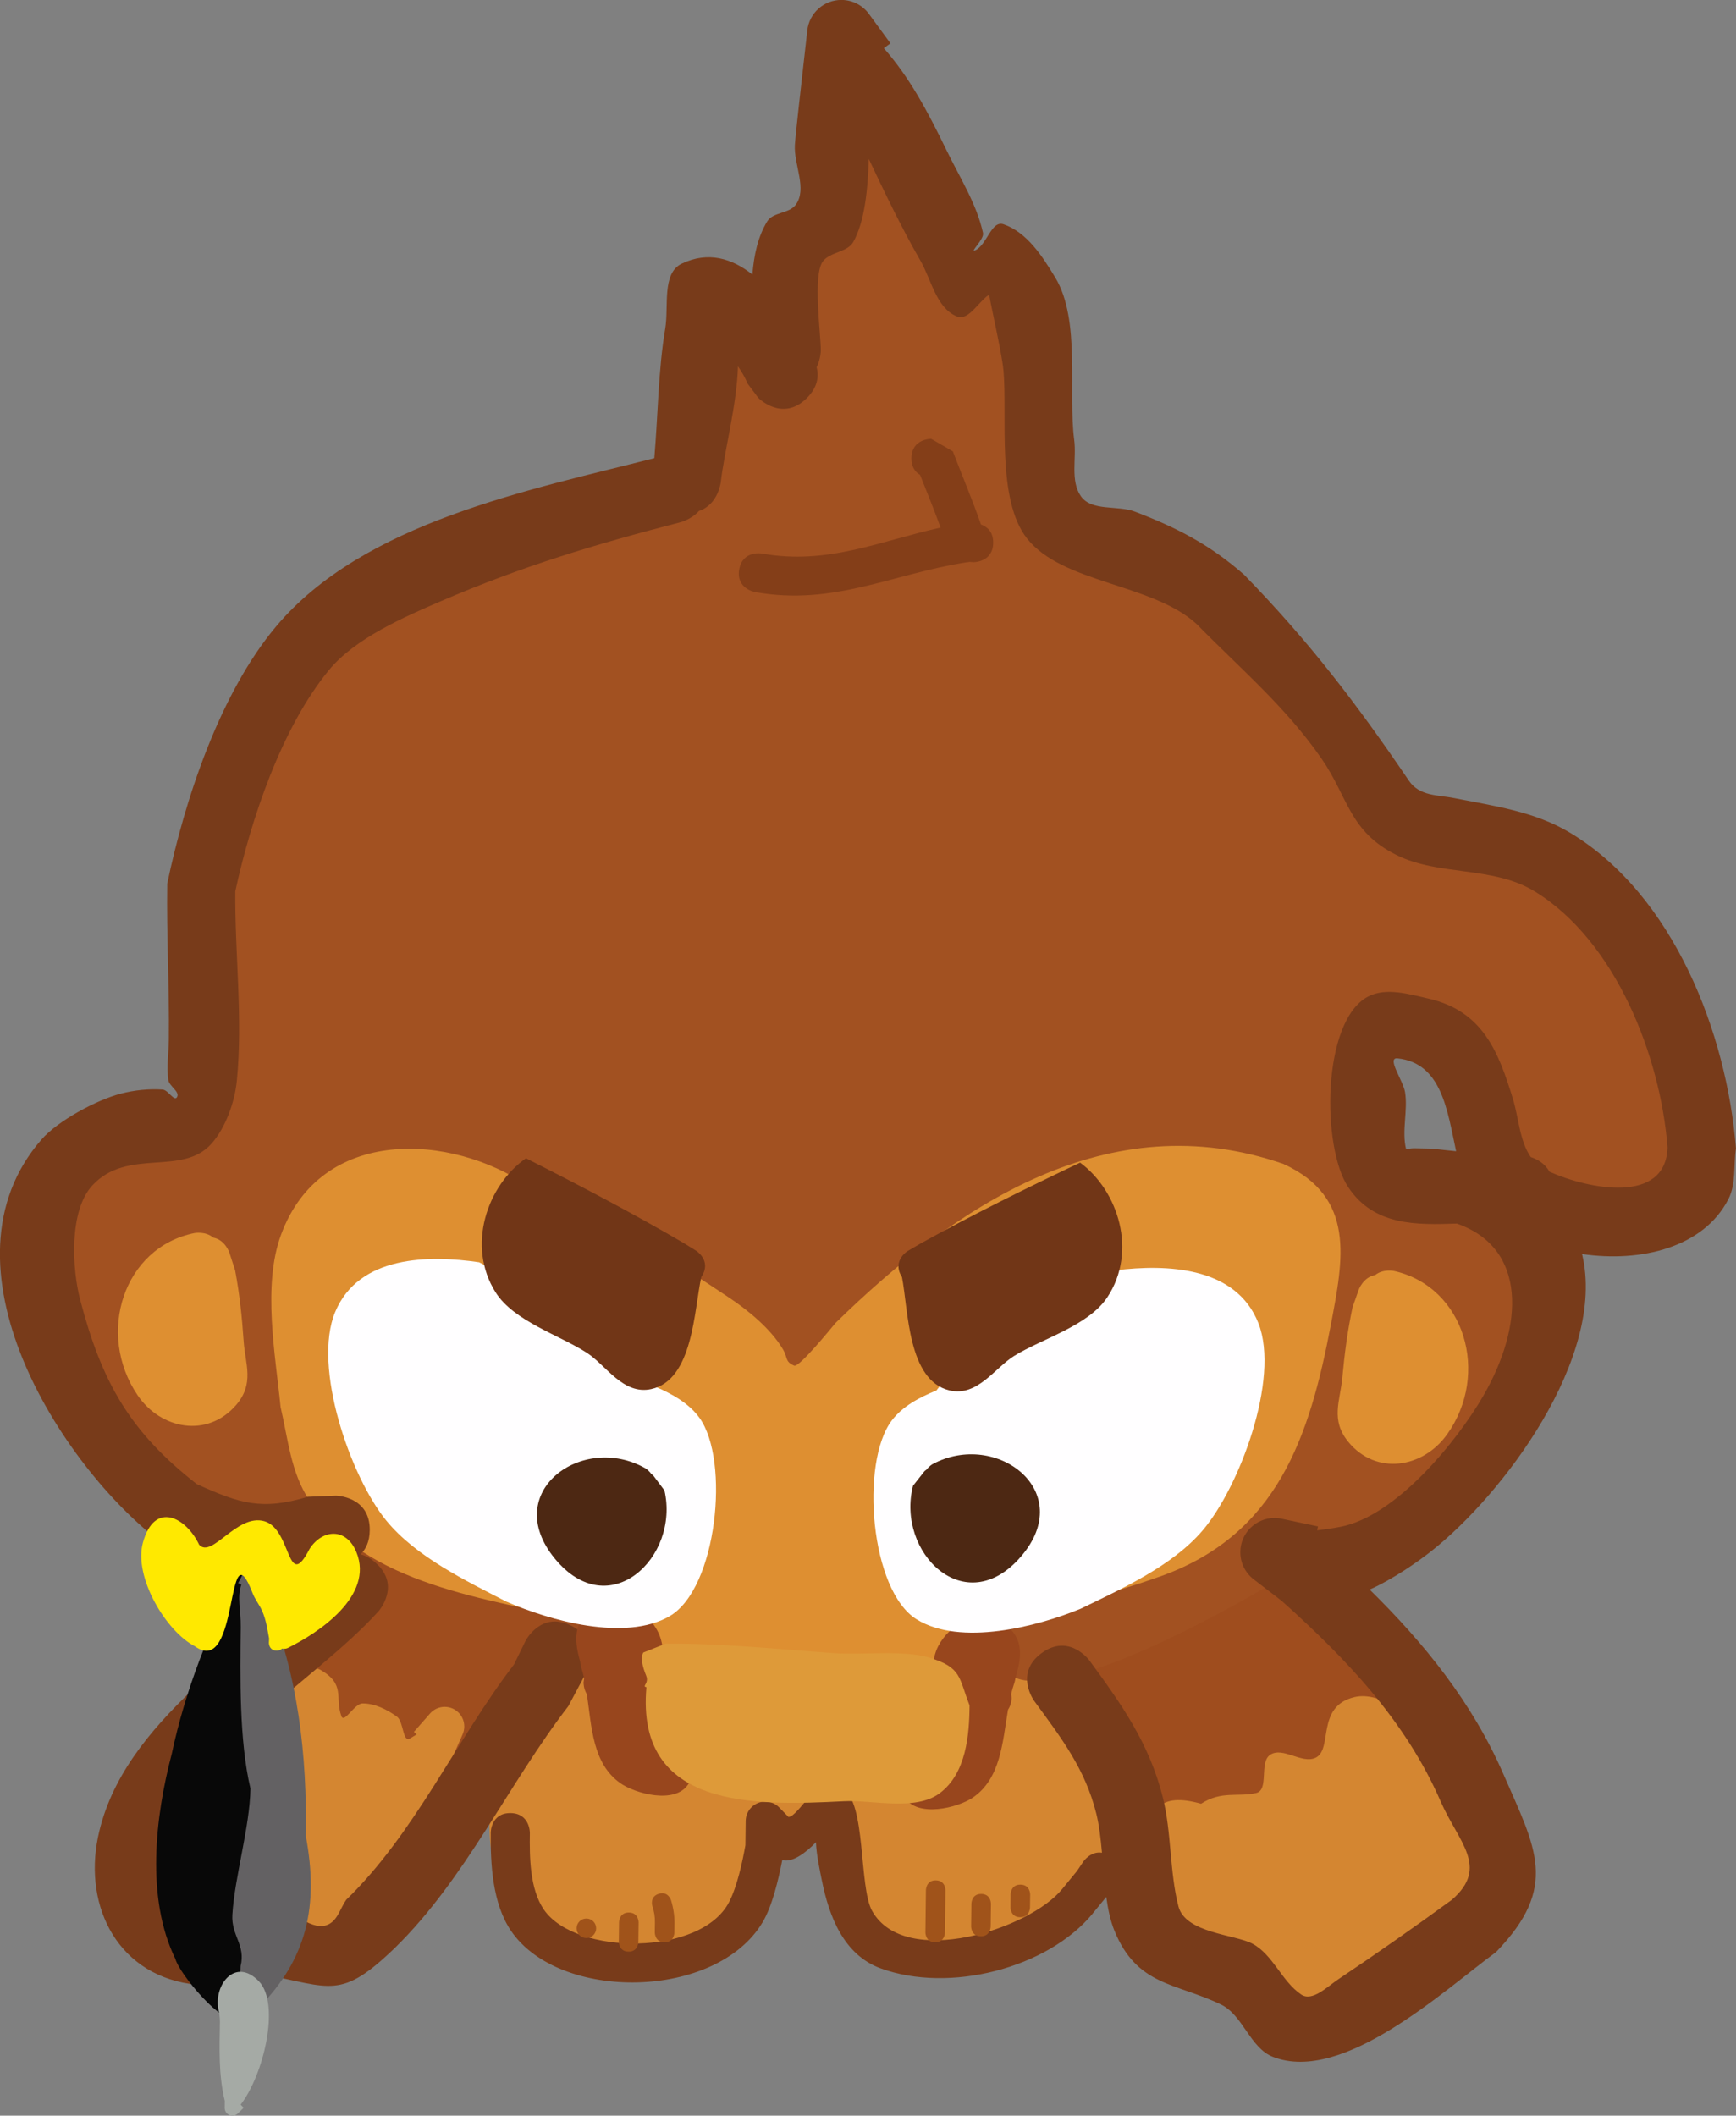 <svg version="1.1" xmlns="http://www.w3.org/2000/svg" xmlns:xlink="http://www.w3.org/1999/xlink" width="82.106" height="100.055" viewBox="0,0,82.106,100.055"><rect x="0" y="0" width="82.106" height="100.055" fill="#808080" stroke="none"/><g transform="translate(-198.947,-129.972)"><g data-paper-data="{&quot;isPaintingLayer&quot;:true}" fill-rule="nonzero" stroke="none" stroke-width="0.5" stroke-linecap="butt" stroke-linejoin="miter" stroke-miterlimit="10" stroke-dasharray="" stroke-dashoffset="0" style="mix-blend-mode: normal"><path d="M247.759,207.821c-0.072,-0.102 -0.129,-0.234 -0.161,-0.403c-0.171,-0.909 0.739,-1.08 0.739,-1.08l0.751,-0.134c2.756,-0.882 6.603,-3.159 9.246,-3.156c1.85,1.413 3.787,2.884 5.117,4.835c0.695,1.02 1.863,2.624 0.807,3.996c-0.414,0.538 -1.666,-0.312 -2.02,0.267c-0.447,0.731 -0.776,1.773 -1.598,2.012c-0.452,0.132 -1.107,-0.735 -1.546,-0.131c-0.442,0.607 -0.494,1.61 -1.177,1.921c-0.94,0.428 -2.341,-1.261 -3.055,-0.515c-0.163,0.171 0.217,0.524 0.066,0.705c-0.05,0.06 -0.103,0.117 -0.157,0.173l0.032,0.027l-0.694,0.846c-0.172,0.213 -0.437,0.349 -0.732,0.345c-0.464,-0.006 -0.845,-0.352 -0.906,-0.799l-0.146,-0.946c-0.937,-2.412 -1.821,-6.001 -4.136,-7.404c0,0 -0.33,-0.204 -0.431,-0.561z" data-paper-data="{&quot;index&quot;:null}" fill="#9f4d1e"/><path d="M220.74,213.291c-0.592,0.785 -4.276,1.58 -5.226,0.888c-1.021,-0.743 0.001,-1.596 -0.693,-2.351c-0.637,-0.692 -1.116,-1.121 -1.632,-1.941c-0.059,-0.045 -0.092,-0.079 -0.092,-0.079l-0.395,-0.451c-0.201,-0.475 -0.651,-0.912 -0.603,-1.426c0.117,-1.248 0.523,-6.11 1.865,-6.624c0.101,-0.039 2.665,2.093 2.746,2.08c1.863,-0.284 3.556,1.227 5.249,1.719c1.006,0.292 1.844,0.088 2.379,0.587c0.042,-0.014 0.085,-0.029 0.128,-0.043l0.001,-0.046l1.255,0.015c0.511,0.006 0.92,0.425 0.914,0.936c-0.006,0.511 -0.425,0.92 -0.936,0.914l-0.89,-0.011c-1.506,0.504 -1.179,1.841 -1.563,2.764c-0.444,1.067 -1.528,1.771 -2.506,3.067z" data-paper-data="{&quot;index&quot;:null}" fill="#9f4d1e"/><path d="M222.123,215.85l0.339,-0.348c-0.496,-2.644 -0.499,-6.029 2.78,-6.961c2.121,-0.603 4.559,1.091 6.446,1.759c2.299,0.814 4.972,0.49 7.316,0.052c2.957,-0.382 6.373,-2.939 9.392,-1.688c5.532,2.291 6.162,10.022 0.485,12.245c-2.057,1.201 -5.344,2.896 -7.859,2.199c-2.655,-0.735 -2.309,-4.511 -3.57,-6.267c-0.86,-1.197 -2.103,0.343 -2.3,1.09c-0.177,0.671 -0.366,1.343 -0.629,1.984c-1.228,2.372 -3.86,3.28 -6.736,2.843c-0.879,-0.133 -2.351,0.579 -3.089,-0.063c-1.548,-1.348 -2.784,-4.488 -2.575,-6.847z" data-paper-data="{&quot;index&quot;:null}" fill="#d48631"/><path d="M253.341,218.716c-0.579,-0.324 -0.395,-1.026 -0.395,-1.026l0.101,-0.276c0.196,-1.861 0.711,-2.703 2.707,-2.139c0.955,-0.626 1.765,-0.309 2.605,-0.507c0.626,-0.147 0.127,-1.458 0.665,-1.81c0.6,-0.392 1.497,0.448 2.145,0.142c0.837,-0.395 -0.001,-2.427 1.837,-2.867c1.269,-0.303 2.829,1.006 3.532,1.852c1.934,2.328 3.389,6.461 1.8,9.211c-1.428,1.394 -6.162,4.444 -8.287,3.875c-1.797,-0.482 -1.649,-2.526 -2.974,-3.215c-0.58,-0.301 -1.337,0.494 -1.944,0.252c-1.21,-0.481 -1.604,-2.087 -1.793,-3.493z" data-paper-data="{&quot;index&quot;:null}" fill="#d48631"/><path d="M212.522,208.569l0.18,0.245c0.259,0.382 0.979,-0.108 1.381,0.119c1.236,0.697 0.686,1.319 1.011,2.2c0.135,0.365 0.612,-0.599 1.002,-0.601c0.578,-0.002 1.149,0.285 1.62,0.621c0.328,0.234 0.271,1.24 0.618,1.037c0.108,-0.063 0.215,-0.128 0.32,-0.195l-0.132,-0.116l0.759,-0.865c0.172,-0.198 0.427,-0.323 0.71,-0.319c0.511,0.006 0.92,0.425 0.914,0.936c-0.002,0.137 -0.033,0.266 -0.087,0.382l-0.379,0.855c-0.961,2.167 -2.432,4.038 -3.329,6.214c-0.402,0.974 -0.938,2.84 -1.981,3.34c-1.258,0.602 -2.494,-0.429 -3.653,-0.7c-1.554,-0.013 -3.127,0.828 -4.586,0.101c-1.961,-0.977 -2.502,-3.898 -2.046,-5.816c0.788,-3.316 4.103,-5.553 6.021,-8.172c0,0 0.547,-0.746 1.293,-0.2c0.414,0.303 0.43,0.668 0.362,0.933z" data-paper-data="{&quot;index&quot;:null}" fill="#d48631"/><path d="M231.386,151.898c0.234,-1.306 0.095,-4.923 1.56,-5.629c1.613,-0.778 2.04,0.972 3.05,0.836c0.498,-0.067 0.297,-4.685 0.331,-4.813c0.152,-0.564 0.383,-1.21 0.882,-1.515c0.291,-0.178 0.6,0.424 0.94,0.402c0.17,-0.011 -0.259,-0.277 -0.248,-0.447c0.028,-0.417 0.26,-0.795 0.359,-1.201c0.241,-0.986 0.478,-1.656 0.864,-2.327l-0.104,-0.043l0.346,-0.837c0.135,-0.35 0.477,-0.596 0.874,-0.591c0.343,0.004 0.64,0.194 0.796,0.473l0.498,0.852l-0.016,0.01l0.046,0.046c0.778,1.885 2.144,3.549 2.592,5.578c0.107,0.486 -0.236,1.291 0.226,1.476c0.194,0.078 0.627,-0.007 1.043,-0.069c0.408,-0.061 0.948,-1.552 1.079,-1.394c0.084,0.101 0.698,4.773 0.803,5.204c0.584,2.395 -0.507,3.444 -0.507,5.88c0.049,0.038 0.076,0.066 0.076,0.066l0.34,0.348c2.492,2.561 6.356,3.261 9.155,5.552c2.387,1.96 4.471,3.732 6.296,6.284c0.748,1.046 1.345,3.122 2.162,3.955c0.568,0.579 3.81,0.235 4.624,0.41c2.518,0.54 4.227,2.192 5.956,3.966c2.146,2.564 4.945,6.507 3.687,10.109c-0.302,0.866 -0.831,1.274 -1.446,1.877c-3.786,3.715 -7.567,0.224 -8.715,-3.904c-0.335,-0.866 -0.529,-1.764 -1.059,-2.539c-0.94,-1.377 -4.094,-3.063 -5.329,-0.967c-1.662,2.821 2.005,5.582 4.138,6.457c1.357,0.603 3.143,1.334 4.003,2.632c1.881,2.841 -0.182,8.14 -2.274,10.397c-2.296,2.477 -19.094,13.361 -21.881,10.604c-0.151,-0.434 -1.518,-1.379 -1.209,-2.03c2.18,-4.588 15.768,-13.412 16.316,-16.403c0.246,-1.344 0.2,-3.685 -1.217,-4.037c-1.451,-0.361 -3.754,0.152 -5.299,0.133c-5.192,-0.063 -9.22,0.802 -13.201,4.247c-1.216,1.052 -1.929,2.851 -2.98,4.063c-0.405,0.467 -0.708,1.317 -1.326,1.294c-0.937,-0.034 -1.42,-1.625 -1.692,-2.324c-0.583,-1.632 -3.138,-0.9 -4.447,-1.941c-2.929,-2.329 -5.647,-5.449 -8.814,-6.46c-2.153,-0.687 -3.584,-1.446 -5.711,-0.625c-0.816,0.395 -2.907,1.187 -3.393,1.994c-1.133,1.88 0.052,6.661 0.191,8.756c0.078,1.188 2.161,5.203 1.01,6.084c-1.036,0.793 -6.25,-0.398 -7.374,-0.861c-3.701,-2.278 -7.571,-9.19 -5.457,-13.597c0.923,-1.925 3.203,-2.936 5.228,-3.222c1.188,-0.168 2.182,-0.544 1.95,-0.764c0.705,-3.997 0.416,-6.869 0.791,-10.965c0.173,-1.889 0.817,-3.944 1.31,-5.781c0.511,-1.903 1.264,-3.19 2.254,-4.796c2.214,-2.186 5.181,-4.065 8.068,-5.343c2.995,-1.326 7.087,-1.67 9.661,-3.723c0,0 0.017,-0.013 0.047,-0.033c0.048,-0.269 0.096,-0.539 0.145,-0.808z" data-paper-data="{&quot;index&quot;:null}" fill="#a25121"/><path d="M224.23,186.389c3.301,1.033 6.314,3.036 9.169,4.93c0.938,0.622 2.002,1.496 2.575,2.461c0.25,0.422 0.085,0.582 0.535,0.777c0.233,0.101 1.779,-1.81 1.96,-2.023c5.683,-5.556 12.899,-10.387 21.18,-7.515c3.438,1.579 2.827,4.512 2.247,7.581c-1.009,5.341 -2.54,9.923 -8.007,11.9c-2.46,0.885 -5.091,1.471 -7.515,2.402c-1.138,0.437 -1.509,1.409 -2.858,1.658c-3.47,0.642 -7.96,-0.454 -11.532,-0.502c-2.378,0.201 -3.447,-0.966 -5.615,-1.467c-4.297,-0.993 -10.102,-1.641 -12.798,-5.677c-0.872,-1.305 -1.001,-2.9 -1.353,-4.396c-0.248,-2.491 -0.863,-5.737 0.017,-8.142c1.891,-5.171 8.057,-4.798 11.697,-2.312c0,0 0.173,0.118 0.298,0.325z" data-paper-data="{&quot;index&quot;:null}" fill="#de8f31"/><path d="M250.62,220.479c-2.138,2.583 -6.768,3.767 -10.017,2.584c-1.763,-0.642 -2.447,-2.48 -2.784,-4.156c-0.09,-0.45 -0.26,-1.219 -0.28,-1.812c-0.465,0.492 -1.142,0.995 -1.592,0.836c-0.191,0.976 -0.481,2.189 -0.926,2.94c-2.186,3.69 -9.621,3.782 -11.906,0.413c-0.879,-1.296 -0.973,-3.158 -0.958,-4.653c0,0 0.011,-0.925 0.936,-0.914c0.925,0.011 0.914,0.936 0.914,0.936c-0.016,1.123 -0.009,2.652 0.664,3.631c1.498,2.177 7.444,2.214 8.766,-0.371c0.372,-0.728 0.621,-1.864 0.765,-2.678l0.014,-1.148v0v0c0.006,-0.511 0.425,-0.92 0.936,-0.914c0.255,0.003 0.485,0.109 0.651,0.279l0.441,0.452c0.071,-0.016 0.138,-0.047 0.199,-0.096c0.647,-0.515 1.107,-1.8 2.375,-1.194c1.089,0.52 0.749,4.615 1.376,5.729c1.557,2.767 7.457,0.86 8.994,-1.037c0.233,-0.284 0.466,-0.568 0.699,-0.853l0.302,-0.448c0,0 0.342,-0.5 0.877,-0.414c-0.059,-0.658 -0.131,-1.293 -0.267,-1.843c-0.528,-2.131 -1.668,-3.597 -2.938,-5.334c0,0 -0.956,-1.307 0.351,-2.263c1.307,-0.956 2.263,0.351 2.263,0.351c1.518,2.076 2.822,3.909 3.464,6.452c0.423,1.674 0.322,3.557 0.745,5.181c0.329,1.262 2.69,1.324 3.502,1.761c0.977,0.525 1.383,1.781 2.303,2.401c0.525,0.354 1.231,-0.37 1.758,-0.722c1.786,-1.193 3.617,-2.48 5.366,-3.755c1.791,-1.555 0.309,-2.731 -0.532,-4.663c-1.653,-3.798 -4.444,-6.723 -7.51,-9.473l-1.314,-1.01c-0.398,-0.299 -0.653,-0.778 -0.647,-1.314c0.011,-0.894 0.744,-1.61 1.638,-1.599c0.12,0.001 0.237,0.016 0.35,0.042l1.685,0.358l-0.039,0.182c0.371,-0.042 0.74,-0.095 1.107,-0.166c2.623,-0.509 5.494,-4.024 6.747,-6.187c1.931,-3.334 2.073,-6.995 -1.248,-8.153c-1.902,0.063 -3.914,0.119 -5.14,-1.725c-1.259,-1.893 -1.247,-7.869 0.943,-9.012c0.842,-0.44 1.923,-0.117 2.849,0.095c2.571,0.589 3.312,2.5 3.999,4.741c0.275,0.897 0.318,2.006 0.847,2.759c0.303,0.098 0.665,0.294 0.881,0.689c1.846,0.825 5.51,1.565 5.586,-1.156c-0.335,-4.287 -2.443,-9.753 -6.287,-12.103c-1.977,-1.209 -4.517,-0.713 -6.536,-1.719c-2.238,-1.115 -2.277,-2.729 -3.539,-4.554c-1.704,-2.464 -3.84,-4.255 -5.901,-6.359c-2.09,-1.93 -6.348,-1.923 -8.03,-4.055c-1.453,-1.843 -0.926,-5.765 -1.113,-7.925c-0.091,-1.051 -0.826,-3.923 -0.892,-4.976c-0.013,-0.202 0.647,1.191 0.453,1.252c-0.674,0.212 -1.137,1.419 -1.786,1.14c-0.964,-0.414 -1.187,-1.733 -1.711,-2.642c-0.87,-1.511 -1.664,-3.167 -2.436,-4.8c-0.048,1.492 -0.195,2.955 -0.728,3.92c-0.273,0.495 -1.077,0.47 -1.432,0.91c-0.509,0.631 -0.099,3.508 -0.108,4.244c0,0 -0.005,0.385 -0.197,0.778c0.106,0.418 0.061,0.948 -0.476,1.472c-1.159,1.131 -2.289,-0.028 -2.289,-0.028l-0.499,-0.666c-0.119,-0.292 -0.282,-0.561 -0.459,-0.822c-0.048,1.817 -0.647,4.015 -0.811,5.476c0,0 -0.12,1.065 -1.031,1.365c-0.362,0.399 -0.866,0.53 -0.866,0.53c-4.089,1.06 -7.486,2.079 -11.35,3.741c-1.74,0.748 -4.056,1.757 -5.292,3.262c-2.243,2.732 -3.687,7.067 -4.423,10.453c-0.025,2.972 0.364,5.994 0.072,8.967c-0.098,0.998 -0.529,2.215 -1.195,2.966c-1.392,1.571 -3.966,0.178 -5.635,1.976c-1.118,1.205 -0.959,3.955 -0.581,5.401c1.012,3.875 2.34,6.251 5.521,8.728c2.041,0.922 3.064,1.251 5.251,0.597l1.327,-0.052c0,0 1.619,0.019 1.599,1.638c-0.006,0.541 -0.191,0.899 -0.435,1.136c0.23,0.059 0.475,0.184 0.724,0.408c1.206,1.081 0.125,2.286 0.125,2.286c-3.057,3.397 -9.042,6.622 -10.098,11.352c-0.895,4.009 2.895,2.298 5.159,2.622c0.902,0.129 1.81,1.25 2.61,0.814c0.409,-0.223 0.535,-0.762 0.802,-1.143c3.248,-3.146 5.184,-7.543 7.937,-11.13l0.549,-1.124c0,0 0.741,-1.439 2.181,-0.698c1.439,0.741 0.698,2.181 0.698,2.181l-0.861,1.615c-2.849,3.698 -4.84,8.127 -8.175,11.405c-2.594,2.507 -3.02,1.887 -6.25,1.277c-1.035,-0.196 -2.072,0.594 -3.121,0.494c-3.723,-0.353 -5.382,-3.658 -4.698,-6.982c1.149,-5.58 7.318,-8.884 10.856,-12.846c0,0 0.042,-0.047 0.118,-0.114l-0.155,-0.029c-3.095,0.86 -4.962,0.388 -7.817,-0.937c-4.809,-3.663 -10.799,-13.169 -5.681,-19.059c0.784,-0.902 2.611,-1.878 3.759,-2.178c0.641,-0.167 1.317,-0.236 1.978,-0.194c0.256,0.016 0.547,0.581 0.678,0.361c0.155,-0.26 -0.366,-0.512 -0.409,-0.813c-0.089,-0.625 0.015,-1.263 0.023,-1.894c0.03,-2.474 -0.112,-4.922 -0.075,-7.392c0.828,-3.962 2.479,-8.986 5.147,-12.161c4.152,-4.939 11.965,-6.446 17.89,-7.961c0.174,-2.028 0.185,-4.165 0.516,-6.125c0.176,-1.042 -0.174,-2.617 0.78,-3.074c1.256,-0.602 2.39,-0.243 3.343,0.513c0.073,-0.916 0.261,-1.794 0.702,-2.514c0.271,-0.441 1.035,-0.363 1.344,-0.779c0.564,-0.758 -0.091,-1.892 -0.036,-2.835c0.027,-0.468 0.332,-3.139 0.395,-3.699l0.191,-1.702c0.082,-0.826 0.785,-1.466 1.63,-1.456c0.536,0.006 1.009,0.273 1.298,0.678l1.005,1.375l-0.312,0.228c1.2,1.374 2.014,2.87 2.983,4.864c0.617,1.271 1.407,2.498 1.708,3.878c0.064,0.293 -0.65,0.936 -0.375,0.818c0.558,-0.24 0.767,-1.429 1.342,-1.233c1.111,0.378 1.847,1.52 2.452,2.525c1.213,2.013 0.597,5.434 0.893,7.671c0.117,0.888 -0.195,1.934 0.318,2.668c0.509,0.727 1.732,0.412 2.561,0.73c1.999,0.765 3.55,1.57 5.157,2.981c3.096,3.183 5.329,6.106 7.792,9.738c0.506,0.746 1.377,0.672 2.141,0.825c1.884,0.375 3.796,0.627 5.476,1.635c4.909,2.946 7.421,9.493 7.852,14.929c-0.119,0.801 0.013,1.683 -0.357,2.404c-1.179,2.293 -4.142,3.003 -6.92,2.596c1.171,4.879 -3.757,11.4 -7.155,14.069c-0.619,0.486 -1.769,1.297 -2.891,1.799c2.59,2.548 4.843,5.327 6.322,8.718c1.535,3.522 2.65,5.33 -0.345,8.426c-2.473,1.814 -7.233,6.25 -10.553,4.954c-1.084,-0.423 -1.411,-1.972 -2.459,-2.477c-2.14,-1.032 -3.978,-0.866 -5.044,-3.508c-0.185,-0.458 -0.298,-0.999 -0.378,-1.577c-0.217,0.265 -0.434,0.529 -0.651,0.794zM265.831,184.277l0.85,0.018c0.441,0.053 0.807,0.087 1.134,0.122c-0.419,-1.944 -0.684,-4.169 -2.769,-4.392c-0.542,-0.058 0.269,1.058 0.354,1.597c0.141,0.888 -0.168,1.835 0.05,2.701c0.22,-0.048 0.381,-0.046 0.381,-0.046z" data-paper-data="{&quot;index&quot;:null}" fill="#783b1a"/><path d="M226.392,208.581c-0.243,-0.88 -0.42,-1.851 0.581,-2.537c1.204,-0.825 2.599,0.086 3.104,1.123c0.609,1.248 -0.16,3.195 0.302,4.512c0.253,0.72 1.748,1.733 1.111,2.686c-0.63,0.944 -2.512,0.427 -3.208,-0.066c-1.307,-0.927 -1.352,-2.639 -1.576,-4.2c-0.164,-0.259 -0.16,-0.554 -0.16,-0.554l0.029,-0.196c-0.041,-0.188 -0.088,-0.37 -0.145,-0.546c0,0 -0.029,-0.09 -0.039,-0.221z" data-paper-data="{&quot;index&quot;:null}" fill="#98461d"/><path d="M246.929,209.542c-0.061,0.174 -0.113,0.356 -0.158,0.542l0.024,0.197c0,0 -0.004,0.295 -0.173,0.55c-0.262,1.555 -0.348,3.266 -1.677,4.161c-0.707,0.476 -2.601,0.948 -3.208,-0.011c-0.614,-0.968 0.905,-1.945 1.175,-2.658c0.494,-1.306 -0.228,-3.27 0.411,-4.503c0.53,-1.024 1.946,-1.902 3.13,-1.048c0.715,0.516 0.805,1.167 0.7,1.82c-0.04,0.246 -0.107,0.491 -0.18,0.73c-0.014,0.131 -0.045,0.22 -0.045,0.22z" data-paper-data="{&quot;index&quot;:null}" fill="#98461d"/><path d="M242.462,152.43c-0.214,-0.125 -0.414,-0.358 -0.409,-0.791c0.011,-0.925 0.936,-0.914 0.936,-0.914l1.024,0.594c0.449,1.176 0.919,2.276 1.329,3.457c0.264,0.094 0.586,0.321 0.579,0.87c-0.011,0.925 -0.936,0.914 -0.936,0.914l-0.18,-0.014c-0.052,0.011 -0.101,0.017 -0.149,0.02c-3.526,0.552 -6.283,2.072 -9.999,1.407c0,0 -0.911,-0.163 -0.748,-1.074c0.163,-0.911 1.074,-0.748 1.074,-0.748c3.105,0.556 5.577,-0.593 8.45,-1.228c-0.306,-0.844 -0.637,-1.65 -0.971,-2.493z" data-paper-data="{&quot;index&quot;:null}" fill="#843e18"/><path d="M229.518,209.764c-0.233,-0.042 0.143,-0.177 -0.012,-0.551c-0.354,-0.855 -0.128,-1.091 -0.128,-1.091l1.062,-0.42c2.709,-0.01 5.322,0.266 8.012,0.455c1.301,0.091 3.228,-0.164 4.45,0.209c1.538,0.469 1.384,0.935 1.901,2.258c-0.011,1.393 -0.154,3.222 -1.42,4.159c-1.147,0.849 -3.192,0.304 -4.506,0.372c-4.271,0.219 -9.865,0.365 -9.357,-5.391z" data-paper-data="{&quot;index&quot;:null}" fill="#de9a39"/><path d="M243.237,195.732c0.066,-0.1 0.126,-0.159 0.126,-0.159l0.19,-0.18c2.537,-2.06 5.208,-3.947 8.169,-5.347c2.385,-0.292 5.693,-0.191 6.746,2.512c1.023,2.624 -0.909,7.777 -2.655,9.808c-1.441,1.676 -3.823,2.75 -5.76,3.689c-2.05,0.844 -5.676,1.783 -7.753,0.5c-2.196,-1.356 -2.678,-7.417 -1.177,-9.403c0.512,-0.677 1.312,-1.096 2.113,-1.421z" data-paper-data="{&quot;index&quot;:null}" fill="#fffeff"/><path d="M228.818,198.439c0.066,0.047 0.103,0.086 0.103,0.086l0.523,0.698c0.732,3.172 -2.62,6.35 -5.185,3.224c-2.584,-3.15 1.303,-5.961 4.283,-4.27c0,0 0.156,0.092 0.275,0.262z" data-paper-data="{&quot;index&quot;:null}" fill="#4d2813"/><path d="M243.056,199.213c3.02,-1.619 6.839,1.285 4.179,4.371c-2.639,3.064 -5.915,-0.194 -5.106,-3.348l0.54,-0.685c0,0 0.038,-0.038 0.105,-0.083c0.123,-0.168 0.282,-0.255 0.282,-0.255z" data-paper-data="{&quot;index&quot;:null}" fill="#4d2813"/><path d="M232.03,197.027c1.453,2.021 0.826,8.069 -1.403,9.372c-2.107,1.232 -5.709,0.207 -7.738,-0.686c-1.914,-0.986 -4.269,-2.117 -5.67,-3.827c-1.697,-2.072 -3.504,-7.27 -2.418,-9.869c1.118,-2.677 4.427,-2.698 6.805,-2.349c2.926,1.471 5.551,3.421 8.037,5.542l0.185,0.184c0,0 0.059,0.06 0.123,0.162c0.794,0.344 1.583,0.783 2.079,1.472z" data-paper-data="{&quot;index&quot;:null}" fill="#fffeff"/><path d="M241.607,190.369c-0.01,-0.015 -0.02,-0.031 -0.029,-0.048c-0.44,-0.754 0.314,-1.195 0.314,-1.195l0.613,-0.357c2.44,-1.351 5.002,-2.615 7.527,-3.813c1.813,1.336 2.719,4.212 1.285,6.37c-0.9,1.355 -3.1,1.959 -4.412,2.776c-0.908,0.566 -1.739,1.938 -3.052,1.626c-1.983,-0.472 -1.942,-3.802 -2.246,-5.359z" data-paper-data="{&quot;index&quot;:null}" fill="#713617"/><path d="M229.741,195.667c-1.32,0.281 -2.117,-1.111 -3.012,-1.699c-1.292,-0.848 -3.477,-1.505 -4.344,-2.881c-1.381,-2.192 -0.407,-5.045 1.438,-6.337c2.496,1.259 5.027,2.584 7.434,3.993l0.604,0.372c0,0 0.743,0.458 0.285,1.202c-0.01,0.016 -0.02,0.032 -0.031,0.047c-0.342,1.549 -0.381,4.879 -2.375,5.303z" data-paper-data="{&quot;index&quot;:null}" fill="#713617"/><path d="M229.746,199.672c0.066,0.047 0.103,0.086 0.103,0.086l0.523,0.698c0.732,3.172 -2.62,6.35 -5.185,3.224c-2.584,-3.15 1.303,-5.961 4.283,-4.27c0,0 0.156,0.092 0.275,0.262z" data-paper-data="{&quot;index&quot;:null}" fill="#4d2813"/><path d="M243.172,221.828c-0.463,-0.006 -0.457,-0.468 -0.457,-0.468c0.007,-0.617 0.017,-1.388 0.024,-2.004c0,0 0.006,-0.463 0.468,-0.457c0.463,0.006 0.457,0.468 0.457,0.468c-0.007,0.617 -0.015,1.233 -0.022,1.85l-0.002,0.154c0,0 -0.006,0.463 -0.468,0.457z" data-paper-data="{&quot;index&quot;:null}" fill="#a0531a"/><path d="M245.334,221.545c-0.463,-0.006 -0.457,-0.468 -0.457,-0.468c0.004,-0.308 0.009,-0.771 0.013,-1.079c0,0 0.006,-0.463 0.468,-0.457c0.463,0.006 0.457,0.468 0.457,0.468c-0.004,0.308 -0.007,0.617 -0.011,0.925l-0.002,0.154c0,0 -0.006,0.463 -0.468,0.457z" data-paper-data="{&quot;index&quot;:null}" fill="#a0531a"/><path d="M247.195,220.643c-0.463,-0.006 -0.457,-0.468 -0.457,-0.468c0.002,-0.154 0.006,-0.463 0.007,-0.617c0,0 0.006,-0.463 0.468,-0.457c0.463,0.006 0.457,0.468 0.457,0.468c-0.002,0.154 -0.004,0.308 -0.006,0.463l-0.002,0.154c0,0 -0.006,0.463 -0.468,0.457z" data-paper-data="{&quot;index&quot;:null}" fill="#a0531a"/><path d="M230.373,221.828c-0.463,-0.006 -0.457,-0.468 -0.457,-0.468l0.006,-0.463c0.007,-0.263 -0.037,-0.531 -0.121,-0.78c0,0 -0.141,-0.441 0.3,-0.582c0.441,-0.141 0.582,0.3 0.582,0.3c0.107,0.346 0.165,0.711 0.165,1.073l-0.006,0.463c0,0 -0.006,0.463 -0.468,0.457z" data-paper-data="{&quot;index&quot;:null}" fill="#a0531a"/><path d="M228.671,222.27c-0.463,-0.006 -0.457,-0.468 -0.457,-0.468c0.002,-0.154 0.009,-0.771 0.011,-0.925c0,0 0.006,-0.463 0.468,-0.457c0.463,0.006 0.457,0.468 0.457,0.468c-0.002,0.154 -0.004,0.308 -0.006,0.463l-0.006,0.463c0,0 -0.006,0.463 -0.468,0.457z" data-paper-data="{&quot;index&quot;:null}" fill="#a0531a"/><path d="M226.218,221.161c0.003,-0.255 0.213,-0.46 0.468,-0.457c0.255,0.003 0.46,0.213 0.457,0.468c-0.003,0.255 -0.213,0.46 -0.468,0.457c-0.255,-0.003 -0.46,-0.213 -0.457,-0.468z" data-paper-data="{&quot;index&quot;:null}" fill="#a0531a"/><g data-paper-data="{&quot;index&quot;:null}"><path d="M210.788,204.855c0.025,0.074 0.024,0.137 0.024,0.137l-0.002,0.183c-0.025,2.042 -0.182,4.447 0.195,6.453c-0.025,2.934 -0.342,5.764 -0.377,8.711c-0.016,1.313 0.064,2.608 0.044,3.929c-0.005,0.313 0.073,1.104 -0.374,1.261c-0.828,0.291 -2.889,-2.249 -3.055,-2.912c-1.408,-2.875 -0.954,-6.735 -0.171,-9.71c0.638,-3.004 1.765,-5.832 3.147,-8.542c0,0 0.167,-0.325 0.492,-0.158c0.325,0.167 0.158,0.492 0.158,0.492c-0.027,0.052 -0.054,0.104 -0.081,0.156z" fill="#080808"/><path d="M211.138,224.969c0.043,0.054 0.072,0.129 0.071,0.235c-0.004,0.365 -0.37,0.361 -0.37,0.361l-0.416,-0.207c-0.376,-0.816 -0.109,-1.552 -0.098,-2.402c0.254,-0.992 -0.448,-1.442 -0.388,-2.431c0.109,-1.799 0.826,-4.139 0.855,-5.971c-0.535,-2.257 -0.487,-5.324 -0.459,-7.633c0.01,-0.831 -0.185,-1.394 0.028,-2.007l-0.147,-0.076l0.183,-0.356c0.06,-0.123 0.187,-0.207 0.333,-0.205c0.146,0.002 0.271,0.089 0.328,0.213l0.175,0.36c0.134,0.278 0.255,0.562 0.366,0.85c1.447,3.493 1.877,7.298 1.811,11.089c0.622,3.319 0.068,5.829 -2.272,8.18z" fill="#636163"/><path d="M212.289,207.938c-0.055,0.056 -0.138,0.097 -0.263,0.096c-0.365,-0.004 -0.361,-0.37 -0.361,-0.37l0.01,-0.202c-0.085,-0.451 -0.141,-0.872 -0.325,-1.296c-0.127,-0.294 -0.338,-0.547 -0.454,-0.846c-1.285,-3.306 -0.594,4.052 -2.735,2.507c-1.371,-0.706 -2.893,-3.278 -2.458,-4.887c0.546,-2.022 2.058,-1.201 2.661,0.085c0.611,0.674 1.787,-1.488 3.09,-1.11c1.303,0.378 1.056,3.399 2.138,1.302c0.6,-0.927 1.73,-1.015 2.209,0.154c0.858,2.09 -1.822,3.839 -3.244,4.539c0,0 -0.131,0.064 -0.268,0.028z" fill="#ffe900"/><path d="M209.348,225.568c-0.002,-0.196 -0.028,-0.394 -0.075,-0.584c-0.213,-1.156 0.801,-2.456 1.91,-1.321c1.047,1.073 0.221,4.463 -0.855,5.843l0.144,0.147l-0.277,0.271c-0.067,0.065 -0.159,0.105 -0.26,0.104c-0.202,-0.002 -0.363,-0.168 -0.361,-0.37l0.004,-0.331c-0.302,-1.237 -0.249,-2.491 -0.229,-3.759z" fill="#a5aaa5"/></g><path d="M209.035,188.502c0.557,0.104 0.759,0.704 0.759,0.704l0.274,0.845c0.214,1.15 0.323,2.19 0.403,3.351c0.075,1.088 0.523,2.003 -0.362,3.023c-1.354,1.561 -3.556,1.151 -4.655,-0.47c-1.97,-2.907 -0.676,-6.997 2.697,-7.67c0,0 0.517,-0.096 0.883,0.217z" fill="#de8f31"/><path d="M264.876,190.078c3.355,0.754 4.551,4.874 2.511,7.732c-1.138,1.594 -3.349,1.951 -4.665,0.358c-0.86,-1.041 -0.39,-1.945 -0.289,-3.031c0.108,-1.158 0.242,-2.196 0.484,-3.341l0.295,-0.838c0,0 0.217,-0.594 0.776,-0.685c0.374,-0.304 0.888,-0.195 0.888,-0.195z" data-paper-data="{&quot;index&quot;:null}" fill="#de8f31"/></g></g></svg>